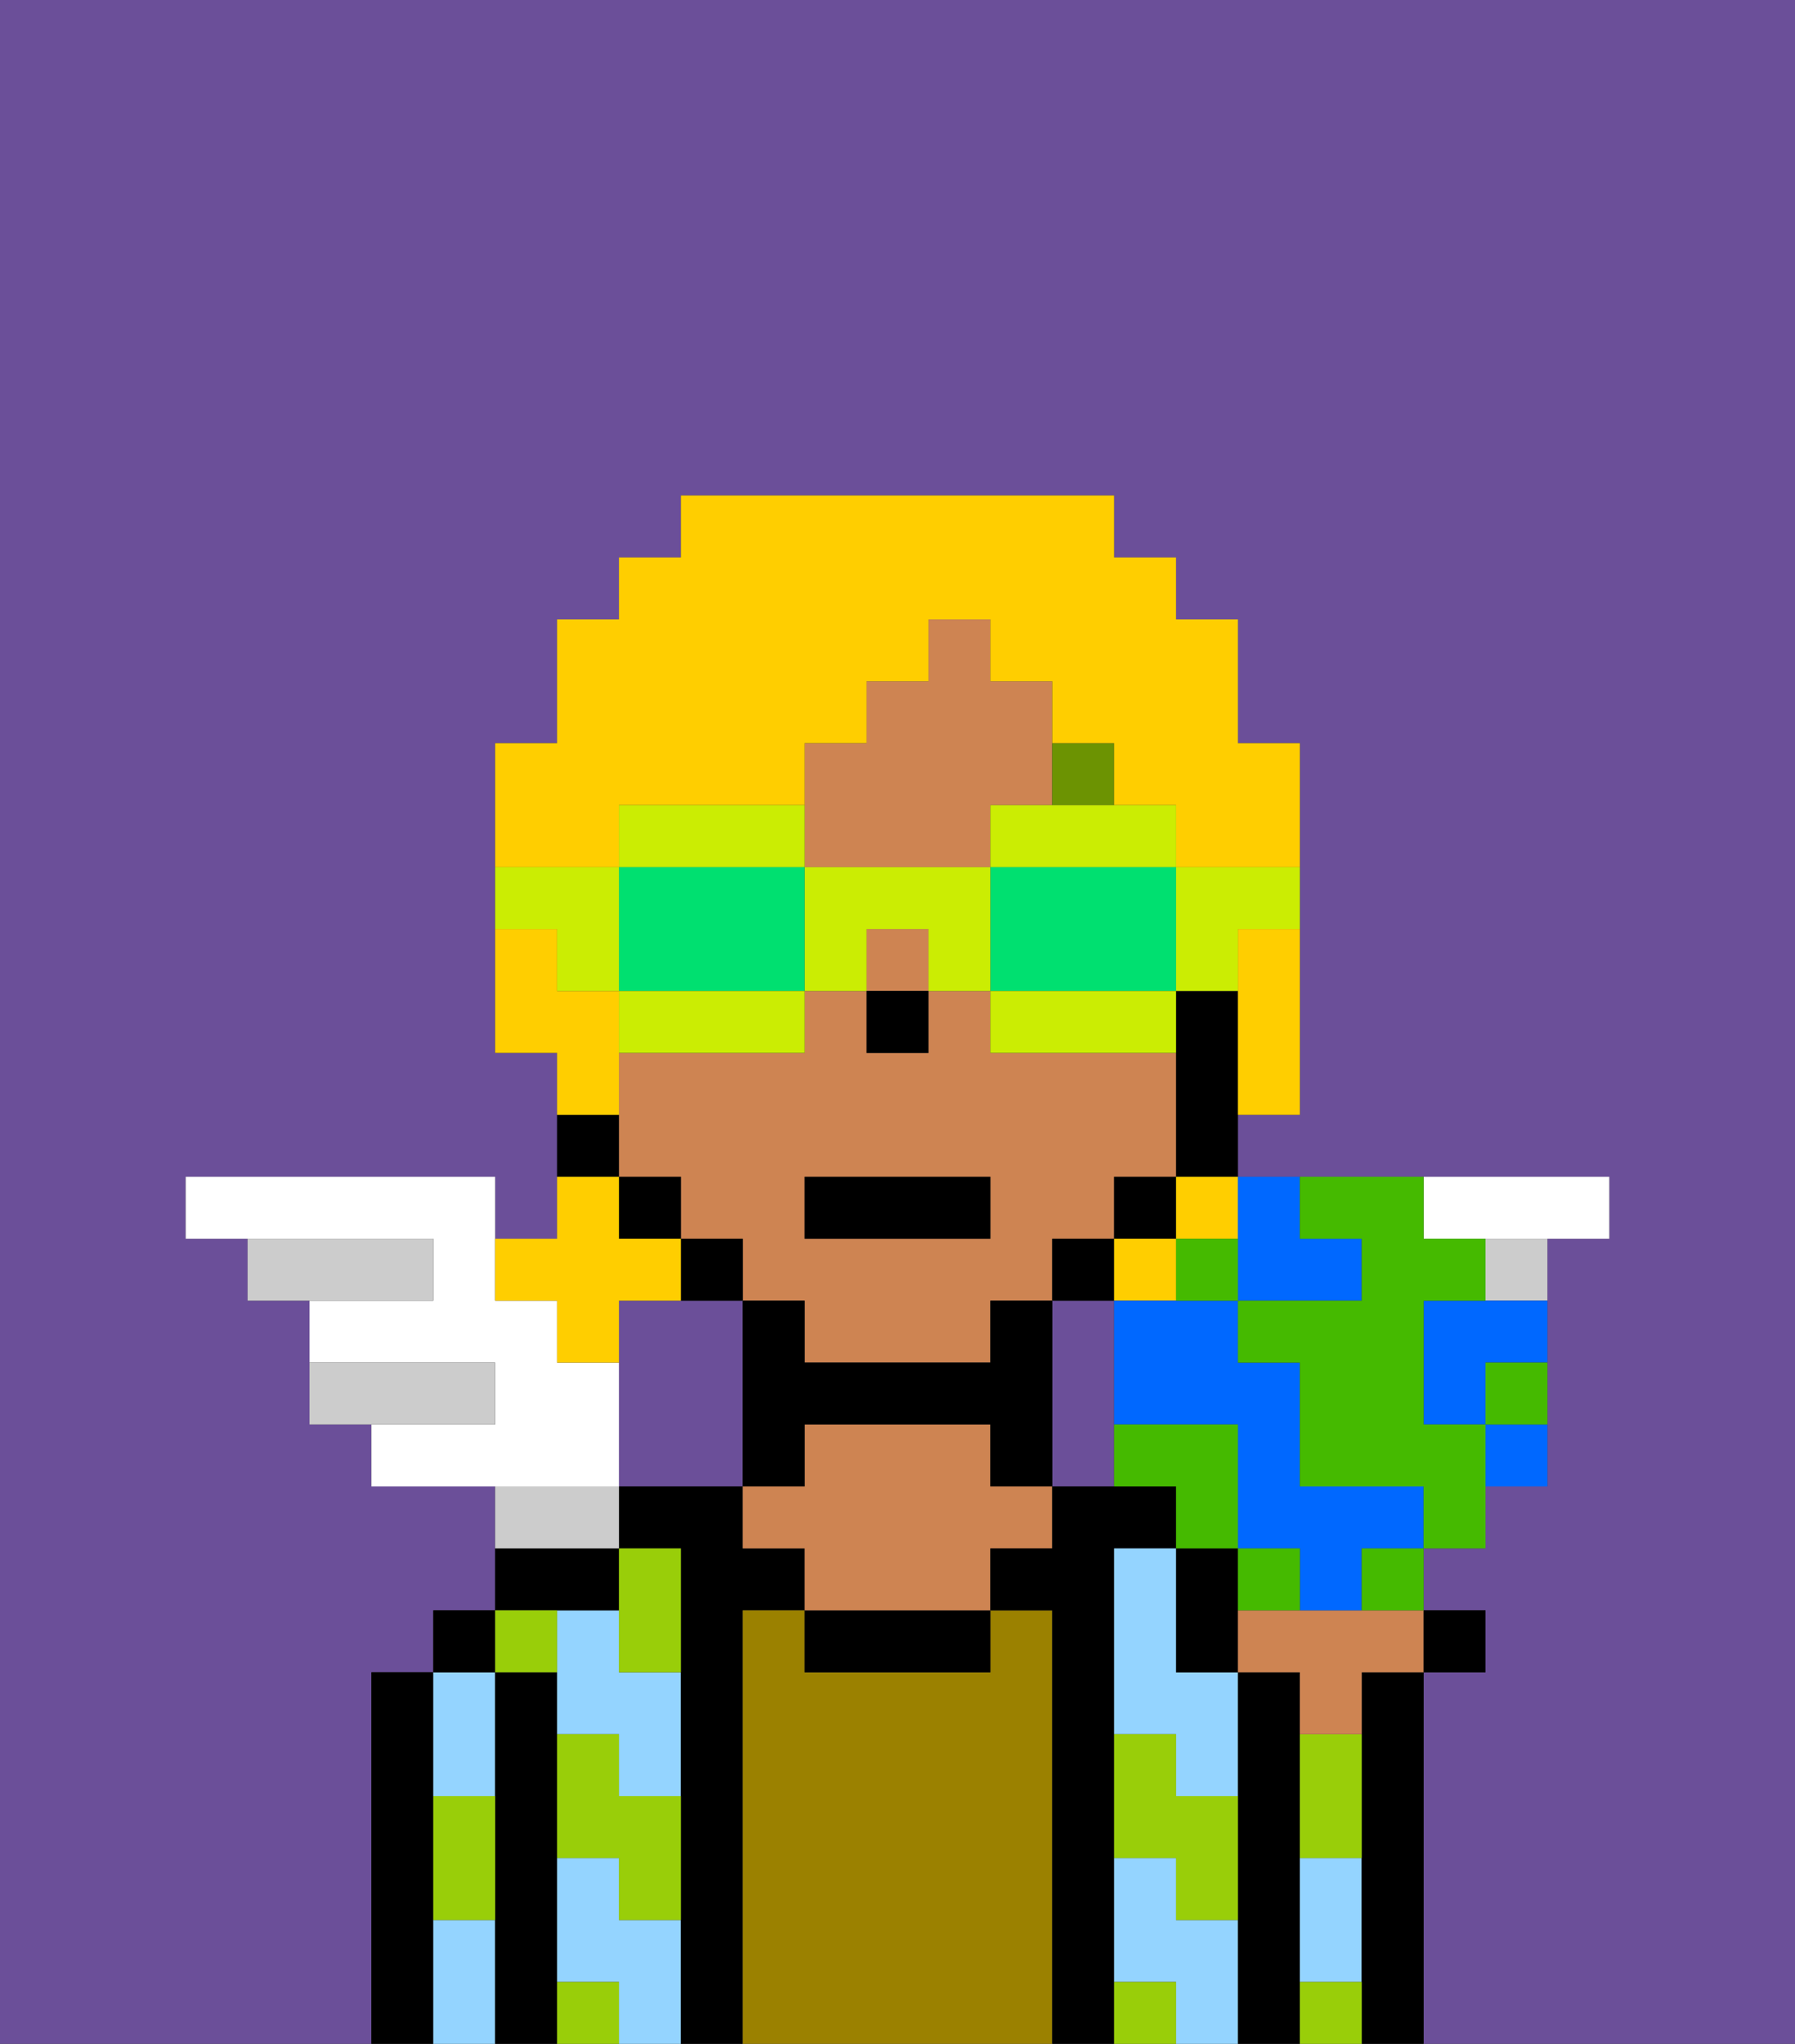 <svg xmlns="http://www.w3.org/2000/svg" viewBox="0 0 29 33"><rect x="0" y="0" width="29" height="33" fill="#333333" stroke="none"/><defs><style>polygon,rect,path{shape-rendering:crispedges;}.oa88-1{fill:#6b4f99;}.oa88-2{fill:#000000;}.oa88-3{fill:#94d4ff;}.oa88-4{fill:#9b8100;}.oa88-5{fill:#ce8452;}.oa88-6{fill:#99ce09;}.oa88-7{fill:#6c9302;}.oa88-8{fill:#ffffff;}.oa88-9{fill:#ccc;}.oa88-10{fill:#ffce00;}.oa88-11{fill:#cbed03;}.oa88-12{fill:#00e070;}.oa88-13{fill:#0068ff;}.oa88-14{fill:#45ba00;}</style></defs><path class="oa88-1" d="M0,33H6V27H7V26H8V24H6V23H5V21H4V20H3V19H8v1H9V17H8V12H9V10h1V9h1V8h7V9h1v1h1v2h1v6H20v1h6v1H25v4H24v1H23v1h1v1H23v6h6V0H0Z"/><path class="oa88-1" d="M12,21H10v3h2V21Z"/><path class="oa88-1" d="M18,22V21H17v3h1V22Z"/><path class="oa88-2" d="M7,30V27H6v6H7V30Z"/><path class="oa88-3" d="M8,29V27H7v2Z"/><path class="oa88-3" d="M7,31v2H8V31Z"/><rect class="oa88-2" x="7" y="26" width="1" height="1"/><path class="oa88-2" d="M9,31V27H8v6H9V31Z"/><path class="oa88-3" d="M10,26H9v2h1v1h1V27H10Z"/><path class="oa88-3" d="M10,31V30H9v2h1v1h1V31Z"/><path class="oa88-2" d="M10,26V25H8v1h2Z"/><path class="oa88-2" d="M12,26h1V25H12V24H10v1h1v8h1V26Z"/><path class="oa88-4" d="M17,26H16v1H13V26H12v7h5V26Z"/><path class="oa88-2" d="M13,26v1h3V26H13Z"/><path class="oa88-5" d="M16,23H13v1H12v1h1v1h3V25h1V24H16Z"/><path class="oa88-2" d="M18,31V25h1V24H17v1H16v1h1v7h1V31Z"/><path class="oa88-3" d="M19,31V30H18v2h1v1h1V31Z"/><path class="oa88-3" d="M19,26V25H18v3h1v1h1V27H19Z"/><path class="oa88-2" d="M20,25H19v2h1V25Z"/><path class="oa88-2" d="M21,31V27H20v6h1V31Z"/><path class="oa88-3" d="M21,31v1h1V30H21Z"/><path class="oa88-2" d="M23,27H22v6h1V27Z"/><path class="oa88-6" d="M19,28H18v2h1v1h1V29H19Z"/><path class="oa88-6" d="M21,32v1h1V32Z"/><path class="oa88-6" d="M21,29v1h1V28H21Z"/><path class="oa88-6" d="M18,32v1h1V32Z"/><path class="oa88-6" d="M10,27h1V25H10v2Z"/><path class="oa88-6" d="M10,28H9v2h1v1h1V29H10Z"/><path class="oa88-6" d="M9,32v1h1V32Z"/><path class="oa88-6" d="M9,27V26H8v1Z"/><path class="oa88-6" d="M7,30v1H8V29H7Z"/><path class="oa88-5" d="M12,21h1v1h3V21h1V20h1V19h1V17H16V16H15v1H14V16H13v1H10v2h1v1h1Zm1-2h3v1H13Z"/><path class="oa88-5" d="M14,14h2V13h1V11H16V10H15v1H14v1H13v2Z"/><rect class="oa88-5" x="14" y="15" width="1" height="1"/><path class="oa88-2" d="M19,16v3h1V16Z"/><rect class="oa88-2" x="18" y="19" width="1" height="1"/><rect class="oa88-2" x="17" y="20" width="1" height="1"/><path class="oa88-2" d="M17,21H16v1H13V21H12v3h1V23h3v1h1V21Z"/><path class="oa88-2" d="M12,20H11v1h1Z"/><rect class="oa88-2" x="10" y="19" width="1" height="1"/><path class="oa88-2" d="M10,18H9v1h1Z"/><rect class="oa88-2" x="14" y="16" width="1" height="1"/><path class="oa88-7" d="M18,13V12H17v1Z"/><rect class="oa88-2" x="13" y="19" width="3" height="1"/><path class="oa88-8" d="M10,22H9V21H8V19H3v1H7v1H5v1H8v1H6v1h4Z"/><path class="oa88-9" d="M8,22H5v1H8Z"/><path class="oa88-9" d="M7,20H4v1H7Z"/><path class="oa88-9" d="M24,21h1V20H24Z"/><path class="oa88-8" d="M24,20h2V19H23v1Z"/><path class="oa88-9" d="M10,24H8v1h2Z"/><rect class="oa88-10" x="19" y="19" width="1" height="1"/><rect class="oa88-10" x="18" y="20" width="1" height="1"/><path class="oa88-10" d="M9,21v1h1V21h1V20H10V19H9v1H8v1Z"/><path class="oa88-10" d="M20,16v2h1V15H20Z"/><path class="oa88-10" d="M10,13h3V12h1V11h1V10h1v1h1v1h1v1h1v1h2V12H20V10H19V9H18V8H11V9H10v1H9v2H8v2h2Z"/><path class="oa88-10" d="M10,17V16H9V15H8v2H9v1h1Z"/><path class="oa88-11" d="M19,16h1V15h1V14H19Z"/><path class="oa88-11" d="M16,13v1h3V13H16Z"/><path class="oa88-12" d="M16,14v2h3V14H16Z"/><path class="oa88-11" d="M16,16v1h3V16H16Z"/><path class="oa88-11" d="M14,14H13v2h1V15h1v1h1V14Z"/><path class="oa88-11" d="M13,14V13H10v1h3Z"/><path class="oa88-12" d="M13,16V14H10v2h3Z"/><path class="oa88-11" d="M13,17V16H10v1h3Z"/><path class="oa88-11" d="M9,16h1V14H8v1H9Z"/><path class="oa88-5" d="M21,26H20v1h1v1h1V27h1V26H21Z"/><rect class="oa88-2" x="23" y="26" width="1" height="1"/><path class="oa88-13" d="M20,21h2V20H21V19H20v2Z"/><path class="oa88-13" d="M23,21v2h1V22h1V21H23Z"/><path class="oa88-13" d="M22,24H21V22H20V21H18v2h2v2h1v1h1V25h1V24Z"/><path class="oa88-14" d="M22,20v1H20v1h1v2h2v1h1V23H23V21h1V20H23V19H21v1Z"/><path class="oa88-14" d="M20,24V23H18v1h1v1h1Z"/><path class="oa88-14" d="M21,26V25H20v1Z"/><path class="oa88-13" d="M24,24h1V23H24Z"/><path class="oa88-14" d="M20,21V20H19v1Z"/><path class="oa88-14" d="M22,26h1V25H22Z"/><path class="oa88-14" d="M24,23h1V22H24Z"/></svg>
